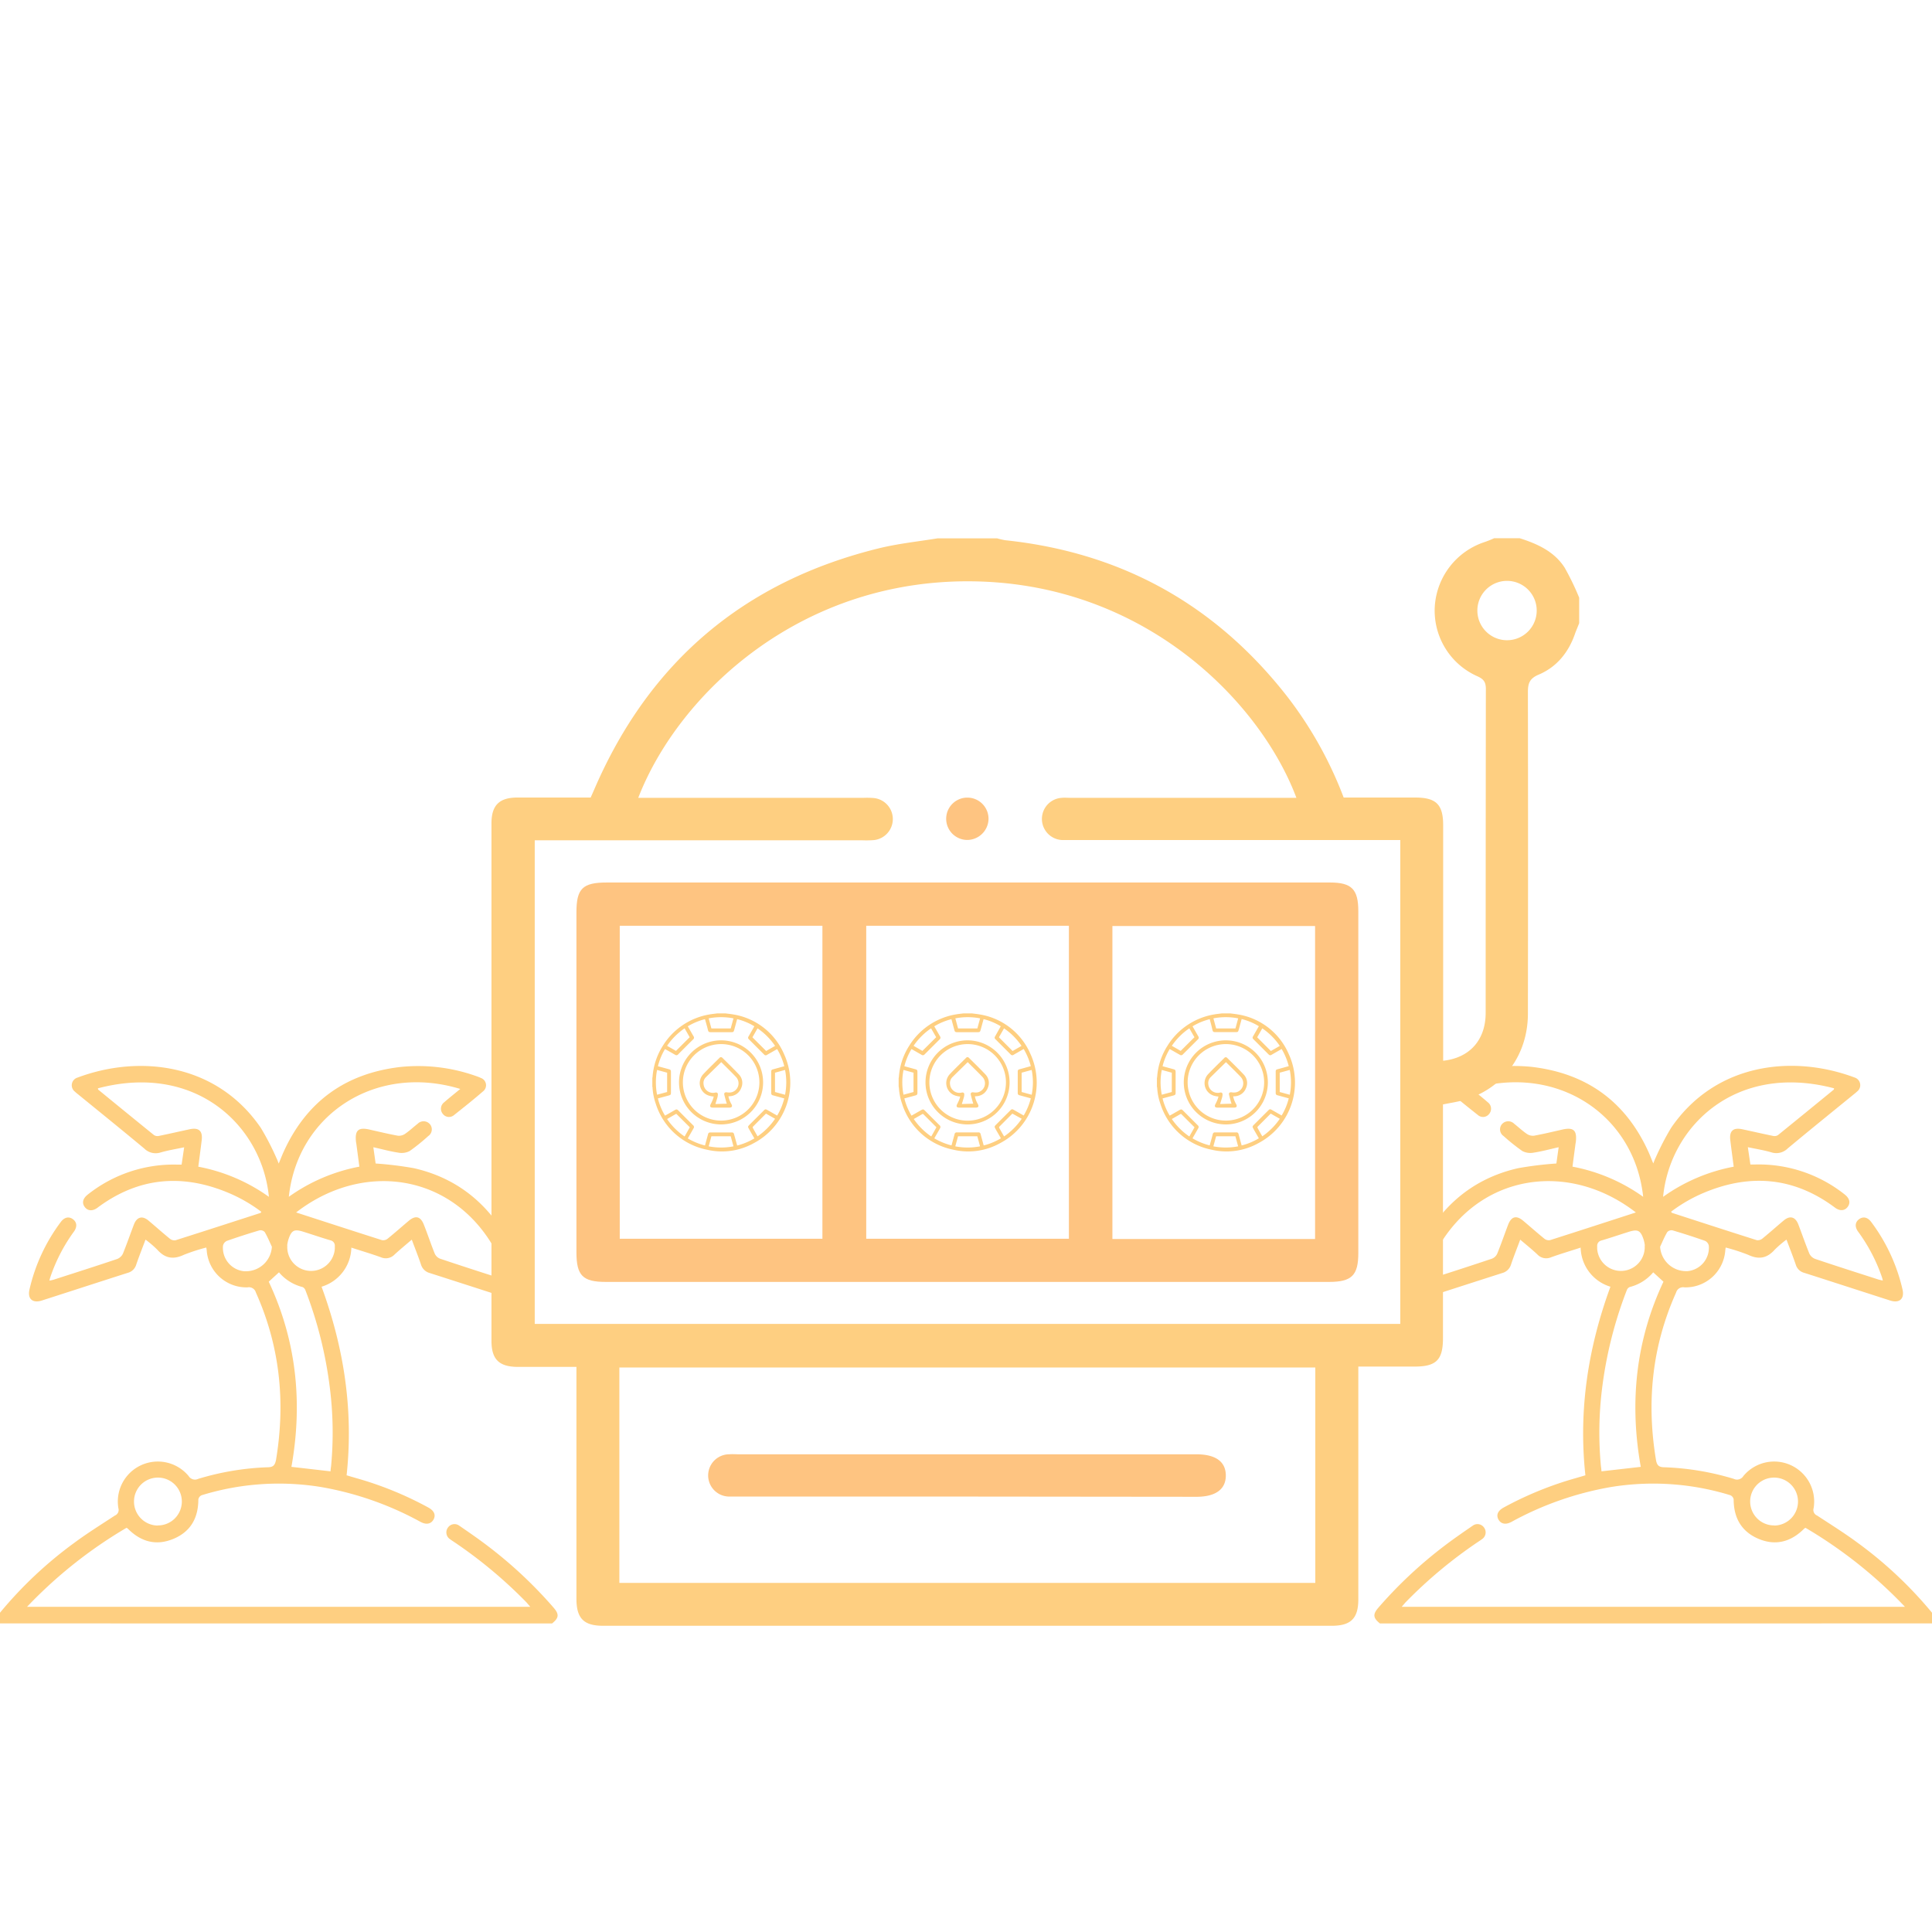 <svg id="Layer_1" data-name="Layer 1" xmlns="http://www.w3.org/2000/svg" viewBox="0 0 500 500"><defs><style>.cls-1{fill:#fecf81;}.cls-2{fill:#fec481;}</style></defs><path class="cls-1" d="M242.66,139.32h15.39a18.81,18.81,0,0,0,2.1.49q45.11,4.75,73,40.47a101.54,101.54,0,0,1,14.59,26.12h18.47c5.48,0,7.28,1.79,7.28,7.2v60.92c6.92-.75,11-5.43,11-12.4q0-41.9.05-83.81c0-1.89-.64-2.61-2.3-3.34a18.56,18.56,0,0,1-10.91-18.13,18.78,18.78,0,0,1,12.86-16.55,26.58,26.58,0,0,0,2.5-1h6.6c4.58,1.46,8.93,3.41,11.63,7.6a68.14,68.14,0,0,1,3.77,7.79v6.6c-.32.83-.67,1.65-1,2.5-1.65,4.94-4.73,8.81-9.49,10.82-2.51,1.05-2.79,2.46-2.78,4.73q.07,41.5,0,83c0,10.66-6.39,19.34-16.28,22.28-1.8.54-3.69.8-5.7,1.22v60.46c0,5.66-1.72,7.38-7.38,7.38H351.53v60.27c0,4.9-1.94,6.81-6.86,6.81H156.09c-5,0-6.91-1.9-6.91-7v-60h-15.1c-4.92,0-6.89-1.93-6.89-6.77V213.11c0-4.7,2-6.69,6.68-6.71h19c.33-.76.63-1.42.92-2.09q21.42-49.71,74-62.49C232.69,140.65,237.71,140.13,242.66,139.32ZM138.39,217.4V342.63h224V217.4H274.84a5.47,5.47,0,0,1-.1-10.92c.82-.08,1.65,0,2.47,0h58.3c-9.29-24.72-38.73-54.81-82.33-56-45.83-1.29-77.69,29.32-88,56h58.28a21,21,0,0,1,2.75.06,5.47,5.47,0,0,1,0,10.87,25,25,0,0,1-3,.06H138.39Zm21.9,192.25H340.4V353.91H160.29ZM390,150.33a7.68,7.68,0,1,0,7.7,7.67A7.68,7.68,0,0,0,390,150.33Z"/><path class="cls-2" d="M250.48,228.39h93.71c5.61,0,7.34,1.74,7.34,7.42V324.3c0,5.78-1.71,7.46-7.59,7.46H156.79c-6,0-7.61-1.65-7.61-7.71V236.12c0-6.16,1.6-7.73,7.86-7.73Zm-37.64,11.2H160.39v81h52.45Zm63.79,0H224.18v81h52.45Zm63.71,81.06v-81H287.89v81Z"/><path class="cls-2" d="M250.35,217.38a5.48,5.48,0,1,1,5.48-5.48V212A5.55,5.55,0,0,1,250.35,217.38Z"/><path class="cls-2" d="M250.05,387.31H188.78a5.47,5.47,0,1,1-.08-10.94c.82-.07,1.65,0,2.47,0H309.59c5,0,7.63,1.88,7.65,5.46s-2.62,5.53-7.57,5.54Z"/><path class="cls-1" d="M187.73,262.26c.65.09,1.31.15,2,.27a17.32,17.32,0,0,1,13.17,10.24A17.71,17.71,0,0,1,195,295.89a16.88,16.88,0,0,1-12,1.66,17.49,17.49,0,0,1-13.29-11.9,15.49,15.49,0,0,1-.83-4.09.7.7,0,0,0-.06-.34V279l.06-.27a17.25,17.25,0,0,1,2.66-8.08,17.63,17.63,0,0,1,12.06-8.11c.64-.12,1.3-.18,2-.27Zm-5.28,1.5a16.24,16.24,0,0,0-4.45,1.85c.52.89,1,1.75,1.5,2.6a.57.57,0,0,1-.11.78c-1.3,1.29-2.6,2.58-3.89,3.89a.57.57,0,0,1-.78.1c-.77-.45-1.55-.89-2.33-1.33l-.29-.15a16,16,0,0,0-1.83,4.44l2.79.76c.5.14.58.24.58.75v5.27c0,.57-.07.66-.64.81l-2.74.74a16.13,16.13,0,0,0,1.85,4.46l2.18-1.24c.91-.54.85-.5,1.57.21q1.74,1.76,3.5,3.5a.59.59,0,0,1,.12.83h0c-.07.11-.13.22-.19.33L178,294.62a16.64,16.64,0,0,0,4.45,1.83l.79-2.9a.52.52,0,0,1,.55-.47h5.64a.5.5,0,0,1,.53.41l.21.77.61,2.2a16.24,16.24,0,0,0,4.45-1.85c-.5-.87-1-1.71-1.45-2.54-.25-.44-.23-.56.12-.92l3.73-3.72c.41-.41.49-.42,1-.14l2.5,1.42a16,16,0,0,0,1.83-4.44l-2.92-.8a.51.51,0,0,1-.45-.54v-5.64a.5.5,0,0,1,.41-.53l.77-.21,2.2-.61a16.31,16.31,0,0,0-1.85-4.44L198.5,273a.53.53,0,0,1-.72-.06l-4-4a.52.52,0,0,1-.08-.67l.26-.45,1.27-2.22a16.13,16.13,0,0,0-4.46-1.85c-.25.94-.5,1.83-.74,2.73-.17.6-.22.65-.83.65H184c-.56,0-.66-.07-.8-.61C183,265.63,182.71,264.72,182.45,263.76Zm18.14,6.92a16.91,16.91,0,0,0-4.54-4.54l-1.32,2.31,3.55,3.55Zm-30.54,6.22a16.86,16.86,0,0,0,0,6.41l2.6-.7v-5Zm4.89-4.93,3.55-3.54-1.31-2.3a16.87,16.87,0,0,0-4.54,4.53Zm28.23,11.35a16.51,16.51,0,0,0,0-6.42l-2.6.71v5Zm-7.11,10.76a17.31,17.31,0,0,0,4.53-4.54l-2.35-1.34c-1.14,1.14-2.28,2.27-3.4,3.41a.3.3,0,0,0,0,.29c.38.72.79,1.43,1.22,2.18Zm-17.54-2.34-3.43-3.42a.2.2,0,0,0-.21,0l-2.24,1.28a16.83,16.83,0,0,0,4.54,4.52Zm10.59-25.58.71-2.61a16.91,16.91,0,0,0-6.42,0l.71,2.61Zm-5,27.9-.7,2.61a16.86,16.86,0,0,0,6.41,0l-.71-2.6Z"/><path class="cls-1" d="M175.73,280.11A10.88,10.88,0,1,1,186.6,291h-.06A10.89,10.89,0,0,1,175.73,280.11Zm1,0a9.9,9.9,0,1,0,9.92-9.9,9.9,9.9,0,0,0-9.92,9.9v0Z"/><path class="cls-1" d="M188.51,283.73a6.85,6.85,0,0,0,.77,2c.33.59.15.92-.52.92h-4.29c-.68,0-.85-.32-.52-.94.2-.38.38-.79.55-1.2.09-.23.14-.48.22-.74-.34,0-.65-.07-.95-.14a3.39,3.39,0,0,1-2.61-4A3.43,3.43,0,0,1,182,278c1.36-1.44,2.8-2.82,4.2-4.22a.5.5,0,0,1,.7-.07l.07.07c1.42,1.41,2.86,2.8,4.23,4.25a3.19,3.19,0,0,1,.64,3.51,3.29,3.29,0,0,1-2.84,2.15Zm-.4,1.9c-.05-.12-.1-.24-.14-.37-.18-.68-.39-1.35-.53-2-.08-.42.21-.62.64-.57a3.51,3.51,0,0,0,1.21,0,2.39,2.39,0,0,0,1.16-4c-1.23-1.29-2.5-2.52-3.76-3.78h-.06c-1.34,1.32-2.67,2.61-4,3.93a2.07,2.07,0,0,0-.54,1.78,2.43,2.43,0,0,0,2.64,2.2,2.25,2.25,0,0,0,.36-.06c.5-.1.74.11.69.61a3.87,3.87,0,0,1-.12.68c-.16.55-.34,1.1-.51,1.67Z"/><path class="cls-1" d="M251.51,262.26c.65.09,1.31.15,2,.27a17.32,17.32,0,0,1,13.17,10.24,17.71,17.71,0,0,1-7.93,23.12,16.88,16.88,0,0,1-12,1.66,17.49,17.49,0,0,1-13.29-11.9,15.47,15.47,0,0,1-.82-4.09,2.05,2.05,0,0,0-.07-.34V279l.06-.27a17.12,17.12,0,0,1,2.67-8.08,17.61,17.61,0,0,1,12-8.11c.65-.12,1.31-.18,2-.27Zm-5.28,1.5a16.31,16.31,0,0,0-4.44,1.85l1.49,2.6a.57.57,0,0,1-.1.78l-3.9,3.89a.57.57,0,0,1-.78.1l-2.32-1.33-.29-.15a16.29,16.29,0,0,0-1.84,4.44l2.79.76c.5.14.59.24.59.75v5.27c0,.57-.08.66-.64.81l-2.74.74a16.13,16.13,0,0,0,1.85,4.46l2.17-1.24c.92-.54.86-.5,1.57.21,1.17,1.17,2.33,2.34,3.5,3.5a.59.59,0,0,1,.14.81l0,0c-.07.11-.13.22-.19.33-.42.75-.85,1.49-1.29,2.26a16.78,16.78,0,0,0,4.45,1.83c.27-1,.54-1.94.79-2.9a.53.53,0,0,1,.55-.47h5.65a.5.5,0,0,1,.53.41l.21.77c.2.72.39,1.44.6,2.2a16.24,16.24,0,0,0,4.45-1.85c-.49-.87-1-1.71-1.45-2.54-.24-.44-.22-.56.13-.92l3.72-3.72c.42-.41.49-.42,1-.14l2.5,1.42a16.29,16.29,0,0,0,1.84-4.44l-2.93-.8a.52.52,0,0,1-.45-.54v-5.64a.5.5,0,0,1,.41-.53l.77-.21,2.2-.61a16.94,16.94,0,0,0-1.84-4.44c-.9.52-1.76,1-2.61,1.5a.54.54,0,0,1-.73-.06l-4-4a.5.5,0,0,1-.08-.67l.25-.45L259,265.6a15.94,15.94,0,0,0-4.45-1.85l-.75,2.73c-.16.6-.22.65-.83.65h-5.19c-.57,0-.66-.07-.81-.61Zm18.14,6.92a16.87,16.87,0,0,0-4.53-4.54l-1.32,2.31,3.54,3.55Zm-30.54,6.22a16.46,16.46,0,0,0,0,6.41l2.59-.7v-5Zm4.89-4.93,3.56-3.54-1.32-2.3a17.12,17.12,0,0,0-4.53,4.53ZM267,283.32a16.51,16.51,0,0,0,0-6.42l-2.6.71v5Zm-7.11,10.76a17.31,17.31,0,0,0,4.53-4.54L262,288.2l-3.4,3.41a.3.3,0,0,0,0,.29c.4.72.81,1.43,1.24,2.18Zm-17.54-2.34c-1.15-1.15-2.28-2.29-3.43-3.42a.2.2,0,0,0-.21,0l-2.23,1.28a17.09,17.09,0,0,0,4.53,4.52Zm10.59-25.58.71-2.61a16.86,16.86,0,0,0-6.41,0l.71,2.61Zm-5,27.9-.71,2.61a16.86,16.86,0,0,0,6.41,0l-.71-2.6Z"/><path class="cls-1" d="M239.52,280.11A10.88,10.88,0,1,1,250.39,291h-.06A10.89,10.89,0,0,1,239.52,280.11Zm1,0a9.91,9.91,0,1,0,9.92-9.9,9.91,9.91,0,0,0-9.92,9.9v0Z"/><path class="cls-1" d="M252.3,283.73a6.56,6.56,0,0,0,.76,2c.33.59.15.92-.52.92h-4.28c-.69,0-.86-.32-.53-.94a10.81,10.81,0,0,0,.55-1.2,6.29,6.29,0,0,0,.22-.74c-.33,0-.65-.07-.95-.14a3.41,3.41,0,0,1-2.58-4.06,3.46,3.46,0,0,1,.83-1.57c1.36-1.44,2.8-2.82,4.21-4.22a.48.48,0,0,1,.67-.09l.09.09c1.42,1.41,2.86,2.8,4.23,4.25a3.17,3.17,0,0,1,.64,3.51,3.26,3.26,0,0,1-2.84,2.15Zm-.4,1.9a2.35,2.35,0,0,1-.14-.37c-.19-.68-.39-1.35-.53-2-.08-.42.21-.62.64-.57a3.45,3.45,0,0,0,1.2,0,2.4,2.4,0,0,0,1.17-4c-1.23-1.29-2.51-2.52-3.77-3.78h-.06c-1.33,1.32-2.67,2.61-4,3.93a2.15,2.15,0,0,0-.54,1.78,2.45,2.45,0,0,0,2.66,2.2,1.86,1.86,0,0,0,.34-.06c.49-.1.73.11.68.61a3.13,3.13,0,0,1-.12.68c-.16.55-.33,1.1-.51,1.67Z"/><path class="cls-1" d="M318.35,262.26c.65.09,1.31.15,2,.27a17.32,17.32,0,0,1,13.17,10.24,17.71,17.71,0,0,1-7.93,23.12,16.88,16.88,0,0,1-12,1.66,17.49,17.49,0,0,1-13.29-11.9,15.47,15.47,0,0,1-.82-4.09,2.29,2.29,0,0,0-.07-.34V279l.06-.27a17.12,17.12,0,0,1,2.67-8.08,17.62,17.62,0,0,1,12.05-8.11c.65-.12,1.31-.18,2-.27Zm-5.28,1.5a16.31,16.31,0,0,0-4.44,1.85l1.49,2.6a.57.57,0,0,1-.1.78l-3.9,3.89a.57.57,0,0,1-.78.1L303,271.65l-.29-.15a16.29,16.29,0,0,0-1.84,4.44l2.79.76c.5.14.58.24.59.75v5.27c0,.57-.08.66-.64.81l-2.74.74a16.13,16.13,0,0,0,1.85,4.46l2.17-1.24c.92-.54.86-.5,1.57.21l3.5,3.5a.59.59,0,0,1,.14.81l0,0c-.07.11-.13.22-.19.33l-1.29,2.26a16.78,16.78,0,0,0,4.45,1.83c.27-1,.54-1.94.79-2.9a.53.53,0,0,1,.55-.47H320a.5.5,0,0,1,.53.41l.21.77c.19.72.39,1.44.6,2.2a16.24,16.24,0,0,0,4.45-1.85c-.49-.87-1-1.71-1.45-2.54-.24-.44-.23-.56.13-.92l3.72-3.72c.42-.41.49-.42,1-.14l2.5,1.42a16.29,16.29,0,0,0,1.84-4.44l-2.93-.8a.52.52,0,0,1-.45-.54v-5.64a.5.5,0,0,1,.41-.53l.77-.21,2.2-.61a16.94,16.94,0,0,0-1.84-4.44c-.9.52-1.76,1-2.61,1.5a.54.54,0,0,1-.73-.06l-4-4a.52.52,0,0,1-.09-.67l.26-.45,1.27-2.22a15.94,15.94,0,0,0-4.45-1.85l-.75,2.73c-.16.6-.22.65-.83.65h-5.19c-.57,0-.66-.07-.81-.61C313.58,265.63,313.33,264.72,313.07,263.76Zm18.14,6.92a16.87,16.87,0,0,0-4.53-4.54l-1.32,2.31L328.9,272Zm-30.54,6.22a16.46,16.46,0,0,0,0,6.41l2.59-.7v-5Zm4.89-4.93,3.56-3.54-1.32-2.3a16.83,16.83,0,0,0-4.53,4.53Zm28.23,11.35a16.51,16.51,0,0,0,0-6.42l-2.6.71v5Zm-7.11,10.76a17.31,17.31,0,0,0,4.53-4.54l-2.35-1.34-3.4,3.41a.3.3,0,0,0,0,.29c.38.72.79,1.43,1.22,2.18Zm-17.54-2.34-3.43-3.42a.2.2,0,0,0-.21,0l-2.23,1.28a17.09,17.09,0,0,0,4.53,4.52Zm10.59-25.58.71-2.61a16.86,16.86,0,0,0-6.41,0l.71,2.61Zm-5,27.9-.71,2.61a16.86,16.86,0,0,0,6.41,0l-.71-2.6Z"/><path class="cls-1" d="M306.36,280.11A10.88,10.88,0,1,1,317.23,291h-.06A10.89,10.89,0,0,1,306.36,280.11Zm1,0a9.9,9.9,0,1,0,9.92-9.9,9.9,9.9,0,0,0-9.92,9.9v0Z"/><path class="cls-1" d="M319.14,283.73a6.56,6.56,0,0,0,.76,2c.33.59.15.92-.52.92H315.1c-.69,0-.86-.32-.53-.94a10.81,10.81,0,0,0,.55-1.2,6.29,6.29,0,0,0,.22-.74c-.33,0-.65-.07-.95-.14a3.39,3.39,0,0,1-1.75-5.61c1.36-1.44,2.8-2.82,4.21-4.22a.48.48,0,0,1,.67-.09l.09.09c1.42,1.41,2.86,2.8,4.23,4.25a3.17,3.17,0,0,1,.64,3.51,3.26,3.26,0,0,1-2.84,2.15Zm-.4,1.9c-.06-.15-.12-.26-.15-.37-.18-.68-.39-1.35-.52-2-.09-.42.21-.62.64-.57a3.45,3.45,0,0,0,1.2,0,2.4,2.4,0,0,0,1.17-4c-1.23-1.29-2.51-2.52-3.77-3.78h-.06c-1.33,1.32-2.67,2.61-4,3.93a2.15,2.15,0,0,0-.54,1.78,2.45,2.45,0,0,0,2.66,2.2,1.86,1.86,0,0,0,.34-.06c.49-.1.73.11.68.61a3.87,3.87,0,0,1-.12.68c-.16.55-.33,1.1-.51,1.67Z"/><path class="cls-1" d="M500,417.37a105.68,105.68,0,0,0-19.23-18.09c-3.39-2.51-7-4.76-10.51-7.06a1.56,1.56,0,0,1-.9-1.89A10.35,10.35,0,0,0,451.18,382a1.92,1.92,0,0,1-2.47.73,70.29,70.29,0,0,0-17.86-3c-1.46,0-2.05-.39-2.3-2-2.46-14.93-1-29.35,5.23-43.23a1.86,1.86,0,0,1,2.16-1.33,10.31,10.31,0,0,0,10.54-9.31,9.17,9.17,0,0,1,.13-1,47.88,47.88,0,0,1,5.87,1.91c2.75,1.29,4.89.84,6.86-1.4a28.15,28.15,0,0,1,3-2.56c.85,2.27,1.68,4.35,2.4,6.46a3.09,3.09,0,0,0,2.2,2.14c7.41,2.37,14.81,4.78,22.22,7.16,2.4.77,3.77-.42,3.21-2.85a46.31,46.31,0,0,0-8.11-17.48c-.93-1.25-2.11-1.48-3.15-.7s-1.13,2-.21,3.24a44,44,0,0,1,6.16,11.8c.08.22.12.44.22.82-.43-.09-.78-.15-1.11-.25-5.49-1.77-11-3.52-16.45-5.36a2.77,2.77,0,0,1-1.48-1.4c-1-2.47-1.88-5-2.83-7.5-.77-2-2.19-2.39-3.82-1-1.84,1.54-3.62,3.14-5.48,4.65a1.91,1.91,0,0,1-1.44.42c-7.33-2.32-14.64-4.7-21.95-7.07-.07,0-.11-.13-.25-.3a39.44,39.44,0,0,1,9-5.11c11.85-4.81,23-3.7,33.35,4,1.29,1,2.57.91,3.35-.13s.55-2.2-.8-3.25a35.77,35.77,0,0,0-23.16-7.73H453l-.66-4.48c2.17.46,4.15.77,6.07,1.33a4.18,4.18,0,0,0,4.24-1c5.7-4.75,11.47-9.41,17.22-14.1a9.06,9.06,0,0,0,.75-.64,2.07,2.07,0,0,0-.65-3.62c-16-6-36-3.76-47.47,13a68.57,68.57,0,0,0-4.06,7.85c-.19.36-.32.76-.57,1.39-.52-1.23-.9-2.25-1.36-3.24-5.93-12.9-16-20.09-30.07-21.75a44.74,44.74,0,0,0-19.44,2.3,12.61,12.61,0,0,0-1.44.56,2,2,0,0,0-.56,3.48c2.44,2.12,5,4.15,7.52,6.15a2,2,0,0,0,2.82-.25l.07-.09a2.08,2.08,0,0,0-.29-2.93l-.09-.07c-1.33-1.16-2.72-2.26-4.15-3.44,22.05-6.68,42.13,6.71,44.37,27.91a46.14,46.14,0,0,0-18.29-7.8c.24-1.88.48-3.67.72-5.47a7.94,7.94,0,0,1,.13-.83c.37-3.13-.56-4-3.65-3.26-2.38.54-4.75,1.11-7.15,1.55a2.81,2.81,0,0,1-1.85-.46c-1.16-.79-2.19-1.77-3.3-2.64a2.15,2.15,0,0,0-3.05,0l-.09.09a2.09,2.09,0,0,0,.21,2.95l.2.15A50.41,50.41,0,0,0,394,297.9a4.55,4.55,0,0,0,2.88.41c2.12-.32,4.19-.89,6.5-1.41l-.59,4.21a93.82,93.82,0,0,0-9.88,1.21c-12.39,2.81-20.78,10.6-26.1,21.86a64.41,64.41,0,0,0-3.27,9.26,3.81,3.81,0,0,0,.44,2.84c.65,1,1.83.59,2.85.26q11-3.57,21.95-7.08a3.24,3.24,0,0,0,2.28-2.23c.7-2.08,1.52-4.12,2.37-6.41,1.56,1.33,3.05,2.52,4.43,3.82a3.14,3.14,0,0,0,3.59.73c2.46-.89,5-1.63,7.62-2.49A10.82,10.82,0,0,0,416.78,333c-5.79,15.78-8.3,31.95-6.48,48.81l-3.91,1.14a89.62,89.62,0,0,0-17.23,7.19c-1.49.81-2,1.9-1.38,3.07s1.84,1.48,3.39.65a82.86,82.86,0,0,1,25.63-9,67.79,67.79,0,0,1,31,2.1,1.47,1.47,0,0,1,.87,1.08c0,4.81,2.05,8.39,6.51,10.24s8.45.69,11.81-2.74l.28-.14A118.15,118.15,0,0,1,493,415.84H362.76c.38-.43.69-.81,1-1.16A119.58,119.58,0,0,1,382.57,399c.31-.21.64-.41.93-.64a2.1,2.1,0,0,0,.66-2.9l-.07-.1a2.06,2.06,0,0,0-2.87-.57l-.13.09c-2.43,1.67-4.87,3.35-7.22,5.14a113.32,113.32,0,0,0-17.15,16.05c-1.48,1.71-1.37,2.66.4,4.07H500ZM423.36,313.78c-7.52,2.44-14.86,4.83-22.22,7.17a1.85,1.85,0,0,1-1.45-.37c-1.86-1.51-3.65-3.1-5.48-4.64s-3.1-1.06-3.9,1c-.95,2.49-1.81,5-2.82,7.49a2.5,2.5,0,0,1-1.39,1.32c-5.5,1.85-11,3.62-16.56,5.4a10,10,0,0,1-1.09.23C377,304.78,403.84,298.66,423.36,313.78Zm51.31-32.12c-.05.18-.05.3-.11.35q-7.19,5.89-14.4,11.74a1.69,1.69,0,0,1-1.26.23c-2.66-.54-5.31-1.16-8-1.73-2.37-.5-3.39.44-3.1,2.84s.58,4.52.88,6.85a46.06,46.06,0,0,0-18.27,7.8c1.75-18.19,18.75-34.82,44.26-28.08Zm-60.21,99.12a12,12,0,0,0-.14-1.3,92.52,92.52,0,0,1,.29-20.1A106.49,106.49,0,0,1,421,333.93a1.42,1.42,0,0,1,.78-.85,11.67,11.67,0,0,0,6.07-3.8l2.65,2.42c-7.18,15.27-8.83,31.3-5.87,47.92Zm44.74,14a6.19,6.19,0,1,1,6.12-6.26h0a6.21,6.21,0,0,1-6.12,6.29Zm-29.56-72.13c.6-1.28,1.14-2.6,1.86-3.81a1.51,1.51,0,0,1,1.37-.42c2.83.84,5.64,1.74,8.42,2.72a1.79,1.79,0,0,1,.95,1.24,6.09,6.09,0,0,1-5.53,6.59l-.42,0a6.73,6.73,0,0,1-6.65-6.3Zm-4-.33a6.16,6.16,0,1,1-12.29.87c0-.22,0-.45,0-.67a1.41,1.41,0,0,1,1.13-1.49c2.34-.69,4.64-1.48,7-2.22s3.1-.45,3.91,2.07a9.24,9.24,0,0,1,.3,1.48Z"/><path class="cls-1" d="M0,417.37a105.68,105.68,0,0,1,19.23-18.09c3.39-2.51,7-4.76,10.51-7.06a1.56,1.56,0,0,0,.9-1.89A10.35,10.35,0,0,1,48.82,382a1.92,1.92,0,0,0,2.47.73,70.29,70.29,0,0,1,17.86-3c1.46,0,2-.39,2.3-2,2.46-14.93,1-29.35-5.23-43.23a1.86,1.86,0,0,0-2.16-1.33,10.31,10.31,0,0,1-10.54-9.31,9.17,9.17,0,0,0-.13-1,47.88,47.88,0,0,0-5.87,1.91c-2.75,1.29-4.89.84-6.86-1.4a28.15,28.15,0,0,0-3-2.56c-.85,2.27-1.68,4.35-2.4,6.46a3.09,3.09,0,0,1-2.2,2.14c-7.41,2.37-14.81,4.78-22.22,7.16-2.4.77-3.77-.42-3.21-2.85a46.31,46.31,0,0,1,8.11-17.48c.93-1.25,2.11-1.48,3.15-.7s1.13,2,.21,3.24A43.69,43.69,0,0,0,13,330.61c-.08.22-.12.44-.22.82.43-.09.78-.15,1.11-.25,5.49-1.77,11-3.52,16.45-5.36a2.77,2.77,0,0,0,1.48-1.4c1-2.47,1.88-5,2.83-7.5.77-2,2.19-2.39,3.82-1,1.84,1.54,3.62,3.14,5.48,4.65a1.91,1.91,0,0,0,1.44.42c7.33-2.32,14.64-4.7,22-7.07.07,0,.11-.13.25-.3a39.44,39.44,0,0,0-9-5.11c-11.85-4.81-23-3.7-33.35,4-1.29,1-2.57.91-3.35-.13s-.55-2.2.8-3.25A35.77,35.77,0,0,1,45.9,301.4H47l.66-4.48c-2.17.46-4.15.77-6.07,1.33a4.18,4.18,0,0,1-4.24-1c-5.7-4.75-11.47-9.41-17.22-14.1a9.06,9.06,0,0,1-.75-.64,2.07,2.07,0,0,1,.65-3.62c16-6,36-3.76,47.47,13a68.57,68.57,0,0,1,4.06,7.85c.19.36.32.76.57,1.39.52-1.23.9-2.25,1.36-3.24,5.93-12.9,16-20.09,30.07-21.75A44.72,44.72,0,0,1,123,278.41a12.61,12.61,0,0,1,1.44.56,2,2,0,0,1,.56,3.48c-2.44,2.12-5,4.15-7.52,6.15a2,2,0,0,1-2.82-.25l-.07-.09a2.08,2.08,0,0,1,.29-2.93l.09-.07c1.33-1.16,2.72-2.26,4.15-3.44-22-6.68-42.13,6.71-44.37,27.91A46.12,46.12,0,0,1,93,301.93c-.24-1.88-.48-3.67-.72-5.47a7.94,7.94,0,0,0-.13-.83c-.37-3.13.56-4,3.65-3.26,2.38.54,4.75,1.11,7.15,1.55a2.81,2.81,0,0,0,1.85-.46c1.16-.79,2.19-1.77,3.3-2.64a2.15,2.15,0,0,1,3.05,0l.09.09a2.09,2.09,0,0,1-.21,2.95l-.2.15A49.9,49.9,0,0,1,106,297.9a4.55,4.55,0,0,1-2.88.41c-2.12-.32-4.19-.89-6.5-1.41l.59,4.21a93.82,93.82,0,0,1,9.88,1.21c12.39,2.81,20.78,10.6,26.1,21.86a64.41,64.41,0,0,1,3.27,9.26,3.81,3.81,0,0,1-.44,2.84c-.65,1-1.83.59-2.85.26q-11-3.57-21.95-7.08a3.24,3.24,0,0,1-2.28-2.23c-.7-2.08-1.52-4.12-2.37-6.41-1.56,1.33-3,2.52-4.43,3.82a3.14,3.14,0,0,1-3.59.73c-2.46-.89-5-1.63-7.62-2.49A10.82,10.82,0,0,1,83.22,333c5.79,15.78,8.3,31.95,6.48,48.81l3.91,1.14a89.62,89.62,0,0,1,17.23,7.19c1.49.81,2,1.9,1.38,3.07s-1.84,1.48-3.39.65a82.86,82.86,0,0,0-25.63-9,67.79,67.79,0,0,0-31,2.1,1.47,1.47,0,0,0-.87,1.08c0,4.81-2,8.39-6.51,10.24s-8.45.69-11.81-2.74a2.44,2.44,0,0,0-.28-.14A118.15,118.15,0,0,0,7,415.84H137.24c-.38-.43-.69-.81-1-1.16A119.58,119.58,0,0,0,117.43,399c-.31-.21-.64-.41-.93-.64a2.1,2.1,0,0,1-.66-2.9l.07-.1a2.06,2.06,0,0,1,2.87-.57l.13.09c2.43,1.67,4.87,3.35,7.22,5.14a113.32,113.32,0,0,1,17.15,16.05c1.48,1.71,1.37,2.66-.4,4.07H0ZM76.64,313.78c7.52,2.44,14.86,4.83,22.22,7.17a1.85,1.85,0,0,0,1.45-.37c1.86-1.51,3.65-3.1,5.48-4.64s3.1-1.06,3.9,1c1,2.49,1.81,5,2.82,7.49a2.5,2.5,0,0,0,1.39,1.32c5.5,1.85,11,3.62,16.56,5.4a10,10,0,0,0,1.09.23C123,304.78,96.16,298.66,76.64,313.78ZM25.33,281.66c.05.18.05.3.11.35q7.18,5.89,14.4,11.74a1.69,1.69,0,0,0,1.26.23c2.66-.54,5.31-1.16,8-1.73,2.37-.5,3.39.44,3.1,2.84s-.58,4.52-.88,6.85a46.06,46.06,0,0,1,18.27,7.8C67.84,291.55,50.84,274.92,25.33,281.66Zm60.21,99.12a12,12,0,0,1,.14-1.3,92.52,92.52,0,0,0-.29-20.1,105.92,105.92,0,0,0-6.34-25.45,1.42,1.42,0,0,0-.78-.85,11.67,11.67,0,0,1-6.07-3.8l-2.65,2.42c7.18,15.27,8.83,31.3,5.87,47.92Zm-44.74,14a6.19,6.19,0,1,0-6.12-6.26h0a6.21,6.21,0,0,0,6.12,6.29Zm29.56-72.13c-.6-1.28-1.14-2.6-1.86-3.81a1.51,1.51,0,0,0-1.37-.42c-2.83.84-5.64,1.74-8.42,2.72a1.79,1.79,0,0,0-1,1.24A6.09,6.09,0,0,0,63.24,329l.47,0a6.73,6.73,0,0,0,6.65-6.3Zm4-.33a6.16,6.16,0,0,0,12.29.87c0-.22,0-.45,0-.67A1.41,1.41,0,0,0,85.53,321c-2.34-.69-4.64-1.48-7-2.22s-3.1-.45-3.91,2.07a9.24,9.24,0,0,0-.3,1.48Z"/></svg>